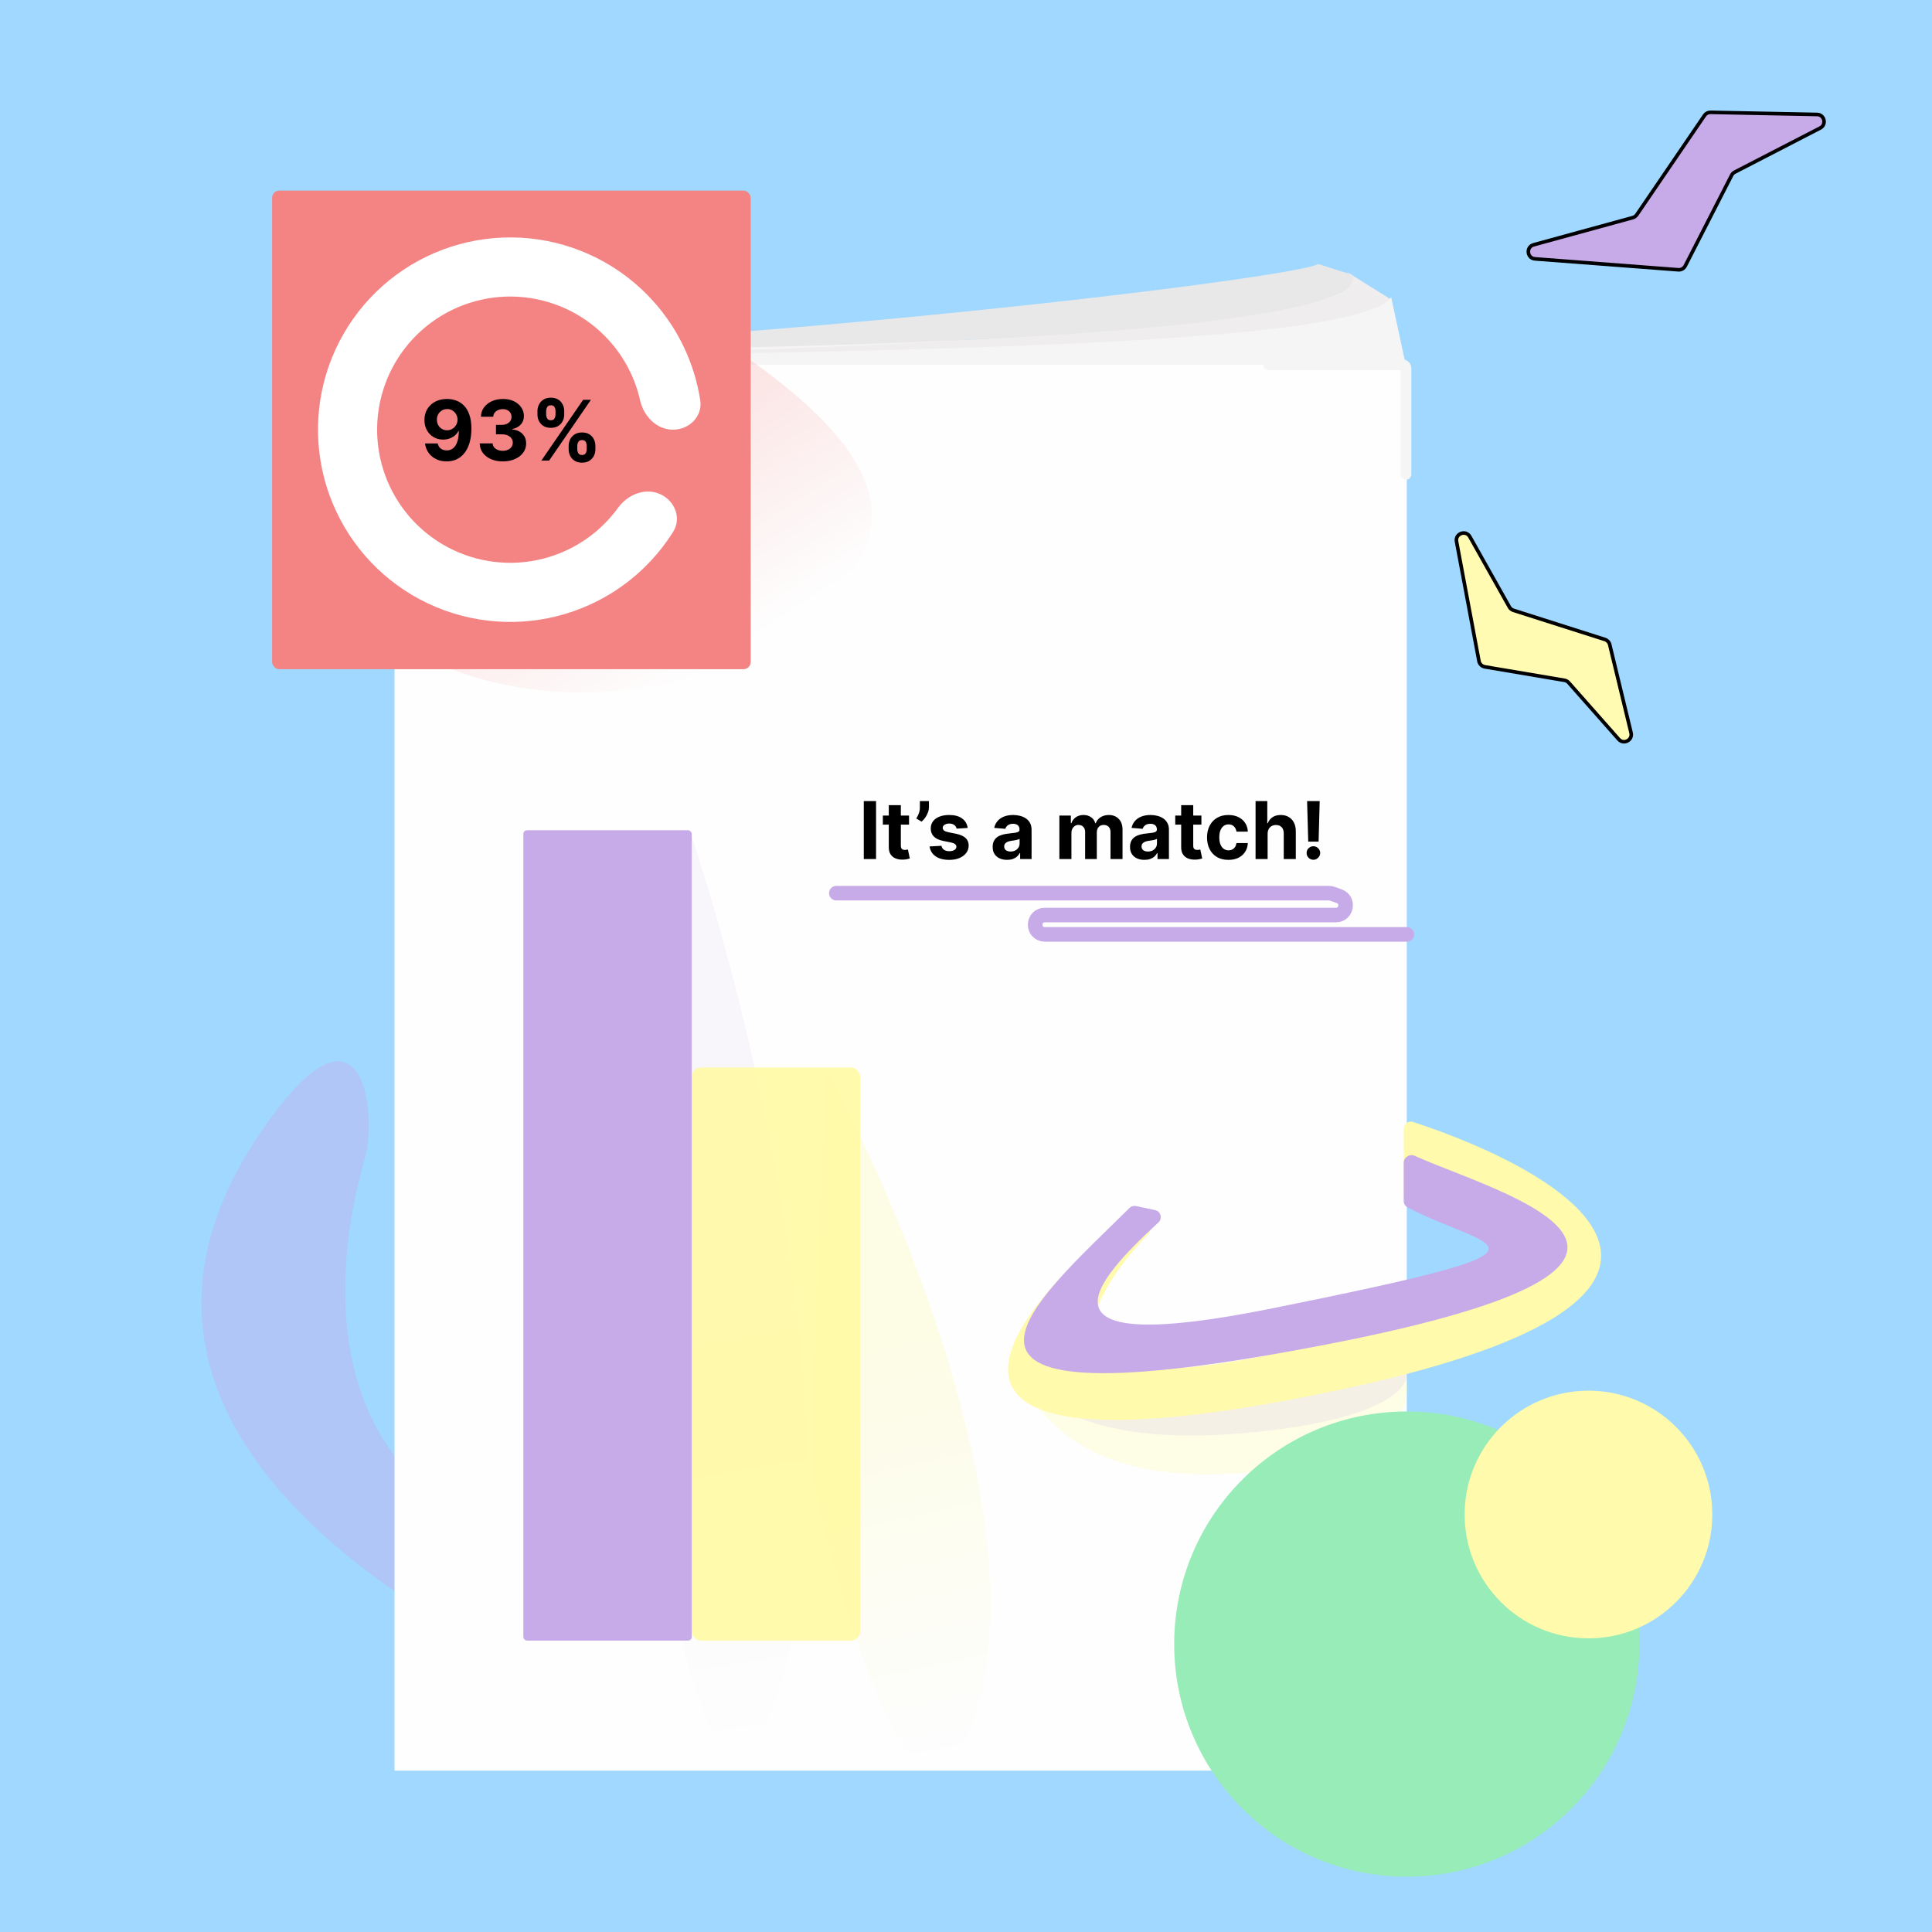 <svg width="5382" height="5382" viewBox="0 0 5382 5382" fill="none" xmlns="http://www.w3.org/2000/svg">
<g clip-path="url(#clip0_40_113)">
<rect width="5382" height="5382" fill="#A0D8FF"/>
<path d="M3875.51 828C3770.33 951.198 2000.68 968.711 1129 962.068C1322.97 1069.32 3067.82 1042.99 3916 1016.42L3875.51 828Z" fill="#F5F5F5"/>
<path d="M2111.21 4064.7C1398.44 4546.98 773.991 4111.67 1013.8 3233.86C1049.55 3137.2 1027.91 2756.86 771.3 3091.86C18.466 4074.69 1481.71 4724.04 2139.13 4901.96C2147.79 4904.3 2156.39 4900.59 2160.91 4892.84C2443.1 4409.59 2817.65 3586.71 2111.21 4064.7Z" fill="#C7AAE8" fill-opacity="0.4"/>
<path d="M4119.96 1841.6L4057.48 1508.57C4053.3 1486.33 4083.48 1475.36 4094.57 1495.08L4204.68 1690.94C4207.16 1695.35 4211.22 1698.66 4216.04 1700.19L4470.87 1781.39C4477.53 1783.51 4482.6 1788.95 4484.24 1795.74L4543.66 2041.47C4548.56 2061.74 4523.04 2075.04 4509.23 2059.41L4369.78 1901.6C4366.75 1898.17 4362.64 1895.89 4358.12 1895.12L4136.29 1857.63C4128.02 1856.23 4121.51 1849.83 4119.96 1841.6Z" fill="#FFFBB3" stroke="black" stroke-width="10"/>
<path d="M4675.29 751.522L4276.02 721.119C4253.65 719.415 4250.61 687.815 4272.26 681.887L4548.34 606.269C4552.92 605.014 4556.9 602.171 4559.58 598.247L4748.21 321.647C4752.01 316.066 4758.38 312.784 4765.13 312.919L5061.76 318.862C5082.5 319.278 5088.97 347.114 5070.53 356.631L4832.51 479.478C4828.8 481.393 4825.78 484.421 4823.87 488.138L4694.61 740.692C4690.94 747.865 4683.32 752.134 4675.29 751.522Z" fill="#C7AAE8" stroke="black" stroke-width="10"/>
<path d="M3556.36 2664.84L3871.64 2911.69C3889.31 2925.53 3912.86 2904.24 3900.88 2885.27L3748.06 2643.23C3745.52 2639.21 3744.5 2634.43 3745.17 2629.73L3792.47 2298.29C3793.42 2291.6 3790.94 2284.88 3785.86 2280.43L3562.85 2084.75C3547.25 2071.06 3523.71 2087.25 3530.9 2106.71L3623.78 2357.95C3625.22 2361.87 3625.41 2366.14 3624.31 2370.17L3549.4 2643.81C3547.27 2651.58 3550.02 2659.87 3556.36 2664.84Z" fill="#C2E6FF" stroke="black" stroke-width="10"/>
<rect x="1099" y="1016" width="2819.81" height="3916.54" fill="#FEFEFE"/>
<path d="M3551.69 4094.49C3004.39 4163.75 2892.04 3928.59 2812 3803.68C3257.72 3705.2 3551.69 3719.76 3814.74 3719.76C3897.33 3719.76 4099 4025.22 3551.69 4094.49Z" fill="#FFFAAC" fill-opacity="0.3"/>
<path d="M3557.4 3982.37C3039.77 4048.41 2910.49 3900.59 2832 3839.02C3269.1 3790.47 3641.15 3919.8 3815.36 3797.65C3916.58 3726.68 4075.02 3916.33 3557.4 3982.37Z" fill="#C7AAE8" fill-opacity="0.15"/>
<path d="M2400.42 1546.72C2637.48 1100.78 1309.12 666.847 1743.9 666.847C1451.93 523.363 1015.85 909.116 803 1232.65C846.118 2112.02 2111.43 2090.36 2400.42 1546.72Z" fill="url(#paint0_linear_40_113)" fill-opacity="0.2"/>
<path d="M2329.77 2488.09H3702.25C3705.36 2488.09 3708.45 2488.63 3711.38 2489.68L3730.57 2496.57C3759.1 2506.81 3751.75 2549.04 3721.44 2549.04H2910.63C2878.24 2549.04 2873.36 2595.68 2905.05 2602.38V2602.38C2906.88 2602.76 2908.75 2602.96 2910.63 2602.96H3919" stroke="#C7AAE8" stroke-width="40.542" stroke-linecap="round"/>
<path d="M2189 4639.5C2371.8 3968.7 2089.17 2817 1925 2325C1878.17 2754.67 1784.5 3644.5 1784.5 3766.5C1784.5 3919 1960.5 5478 2189 4639.5Z" fill="url(#paint1_linear_40_113)" fill-opacity="0.1"/>
<path d="M2729.52 4729.93C2864.59 4200.63 2502.35 3346.37 2304.34 2985.4C2287.8 3318.01 2256.87 4006.55 2265.42 4099.77C2276.1 4216.31 2560.68 5391.56 2729.52 4729.93Z" fill="url(#paint2_linear_40_113)" fill-opacity="0.3"/>
<g filter="url(#filter0_d_40_113)">
<path d="M3703 3874.5C4948.06 3617.01 4394.43 3270.74 3940.35 3121.33C3927.52 3117.11 3914.5 3126.76 3914.5 3140.28V3321.74C3914.5 3330.03 3919.66 3337.47 3927.39 3340.47C4215.84 3452.31 4421.58 3581.28 3544.5 3769C2875.21 3912.24 3021.44 3624.1 3202.96 3433.68C3215.39 3420.64 3206.34 3398.5 3188.34 3398.5H3138.96C3134.45 3398.5 3130.11 3399.99 3126.59 3402.8C2789.88 3671.49 2440.96 4135.5 3703 3874.5Z" fill="#FFFAAC"/>
</g>
<g filter="url(#filter1_d_40_113)">
<path d="M3702.83 3740.6C4903.87 3507.18 4160.96 3314.85 3945.32 3215.85C3931.22 3209.37 3914.32 3219.67 3914.32 3235.19V3341.66C3914.32 3348.96 3918.31 3355.71 3924.77 3359.12C4155.78 3480.98 4421.14 3465.11 3544.33 3641.46C2867.47 3777.59 3044.73 3572.93 3230.99 3401.43C3243.02 3390.36 3237.58 3370.27 3221.59 3366.9L3168.6 3355.74C3161.99 3354.34 3155.21 3356.3 3150.41 3361.06C2888.73 3621.14 2446.29 3984.8 3702.83 3740.6Z" fill="#C7AAE8"/>
</g>
<rect x="1926.99" y="2973.73" width="469.116" height="1596.53" rx="25.565" fill="#FFFAA3" fill-opacity="0.9"/>
<path d="M2440.43 2231.55V2393H2406.29V2231.55H2440.43ZM2532.29 2271.91V2297.14H2459.37V2271.91H2532.29ZM2475.92 2242.9H2509.5V2355.79C2509.5 2358.89 2509.98 2361.31 2510.92 2363.04C2511.87 2364.73 2513.18 2365.91 2514.86 2366.59C2516.6 2367.27 2518.6 2367.62 2520.86 2367.62C2522.43 2367.62 2524.01 2367.48 2525.59 2367.22C2527.16 2366.91 2528.37 2366.67 2529.21 2366.51L2534.49 2391.5C2532.81 2392.03 2530.45 2392.63 2527.4 2393.32C2524.35 2394.05 2520.65 2394.5 2516.28 2394.66C2508.19 2394.97 2501.09 2393.89 2495 2391.42C2488.95 2388.95 2484.25 2385.12 2480.89 2379.91C2477.52 2374.71 2475.87 2368.14 2475.92 2360.21V2242.9ZM2587.73 2231.55V2248.58C2587.73 2253.41 2586.78 2258.35 2584.89 2263.4C2583.05 2268.39 2580.58 2273.12 2577.48 2277.59C2574.38 2282 2570.99 2285.76 2567.31 2288.86L2552.49 2280.11C2555.11 2275.96 2557.43 2271.36 2559.42 2266.31C2561.47 2261.27 2562.5 2255.41 2562.5 2248.74V2231.55H2587.73ZM2695.67 2306.44L2664.92 2308.33C2664.4 2305.71 2663.27 2303.34 2661.53 2301.24C2659.8 2299.08 2657.51 2297.38 2654.67 2296.11C2651.89 2294.8 2648.55 2294.14 2644.66 2294.14C2639.46 2294.14 2635.07 2295.25 2631.5 2297.45C2627.92 2299.61 2626.14 2302.5 2626.14 2306.13C2626.14 2309.02 2627.29 2311.46 2629.61 2313.46C2631.92 2315.45 2635.89 2317.06 2641.51 2318.27L2663.43 2322.68C2675.2 2325.1 2683.97 2328.99 2689.76 2334.35C2695.54 2339.71 2698.43 2346.75 2698.43 2355.48C2698.43 2363.41 2696.09 2370.37 2691.41 2376.37C2686.79 2382.36 2680.43 2387.03 2672.33 2390.4C2664.29 2393.71 2655.02 2395.36 2644.51 2395.36C2628.48 2395.36 2615.7 2392.03 2606.19 2385.35C2596.73 2378.63 2591.19 2369.48 2589.56 2357.92L2622.59 2356.18C2623.59 2361.07 2626.01 2364.8 2629.84 2367.38C2633.68 2369.9 2638.59 2371.16 2644.58 2371.16C2650.47 2371.16 2655.2 2370.03 2658.77 2367.77C2662.4 2365.46 2664.24 2362.49 2664.29 2358.87C2664.24 2355.82 2662.95 2353.32 2660.43 2351.38C2657.91 2349.38 2654.02 2347.85 2648.76 2346.8L2627.79 2342.63C2615.97 2340.26 2607.16 2336.16 2601.38 2330.33C2595.65 2324.49 2592.79 2317.06 2592.79 2308.02C2592.79 2300.24 2594.89 2293.54 2599.1 2287.92C2603.35 2282.29 2609.32 2277.96 2616.99 2274.91C2624.72 2271.86 2633.76 2270.34 2644.11 2270.34C2659.4 2270.34 2671.44 2273.57 2680.22 2280.03C2689.05 2286.5 2694.2 2295.3 2695.67 2306.44ZM2805.48 2395.29C2797.76 2395.29 2790.87 2393.95 2784.83 2391.27C2778.78 2388.53 2774 2384.51 2770.48 2379.2C2767.01 2373.84 2765.28 2367.17 2765.28 2359.18C2765.28 2352.45 2766.51 2346.8 2768.98 2342.23C2771.45 2337.66 2774.82 2333.98 2779.07 2331.19C2783.33 2328.41 2788.17 2326.31 2793.58 2324.89C2799.04 2323.47 2804.77 2322.47 2810.76 2321.89C2817.81 2321.16 2823.48 2320.47 2827.79 2319.84C2832.1 2319.16 2835.23 2318.16 2837.17 2316.85C2839.12 2315.53 2840.09 2313.59 2840.09 2311.01V2310.54C2840.09 2305.55 2838.51 2301.68 2835.36 2298.95C2832.26 2296.22 2827.85 2294.85 2822.12 2294.85C2816.07 2294.85 2811.26 2296.19 2807.69 2298.87C2804.12 2301.5 2801.75 2304.81 2800.6 2308.81L2769.53 2306.28C2771.11 2298.93 2774.21 2292.57 2778.84 2287.21C2783.46 2281.79 2789.43 2277.64 2796.73 2274.75C2804.09 2271.81 2812.6 2270.34 2822.27 2270.34C2829 2270.34 2835.44 2271.12 2841.59 2272.7C2847.79 2274.28 2853.28 2276.72 2858.06 2280.03C2862.9 2283.34 2866.71 2287.6 2869.5 2292.8C2872.28 2297.95 2873.67 2304.13 2873.67 2311.33V2393H2841.82V2376.21H2840.88C2838.93 2379.99 2836.33 2383.33 2833.07 2386.22C2829.82 2389.06 2825.9 2391.29 2821.33 2392.92C2816.76 2394.5 2811.47 2395.29 2805.48 2395.29ZM2815.1 2372.11C2820.04 2372.11 2824.4 2371.14 2828.19 2369.19C2831.97 2367.2 2834.94 2364.51 2837.09 2361.15C2839.25 2357.79 2840.33 2353.98 2840.33 2349.72V2336.87C2839.28 2337.55 2837.83 2338.18 2835.99 2338.76C2834.2 2339.29 2832.18 2339.79 2829.92 2340.26C2827.66 2340.68 2825.4 2341.08 2823.14 2341.44C2820.88 2341.76 2818.83 2342.05 2816.99 2342.31C2813.05 2342.89 2809.61 2343.81 2806.67 2345.07C2803.72 2346.33 2801.44 2348.04 2799.81 2350.19C2798.18 2352.3 2797.36 2354.92 2797.36 2358.08C2797.36 2362.65 2799.02 2366.14 2802.33 2368.56C2805.69 2370.93 2809.95 2372.11 2815.1 2372.11ZM2951.11 2393V2271.91H2983.11V2293.28H2984.53C2987.06 2286.18 2991.26 2280.58 2997.15 2276.48C3003.03 2272.39 3010.07 2270.34 3018.27 2270.34C3026.58 2270.34 3033.65 2272.41 3039.48 2276.56C3045.31 2280.66 3049.2 2286.23 3051.15 2293.28H3052.41C3054.88 2286.34 3059.35 2280.79 3065.81 2276.64C3072.33 2272.44 3080.03 2270.34 3088.91 2270.34C3100.21 2270.34 3109.38 2273.94 3116.42 2281.14C3123.52 2288.28 3127.06 2298.43 3127.06 2311.57V2393H3093.56V2318.19C3093.56 2311.46 3091.77 2306.41 3088.2 2303.05C3084.62 2299.69 3080.16 2298.01 3074.8 2298.01C3068.7 2298.01 3063.94 2299.95 3060.53 2303.84C3057.11 2307.68 3055.4 2312.75 3055.4 2319.05V2393H3022.85V2317.48C3022.85 2311.54 3021.14 2306.81 3017.72 2303.29C3014.36 2299.77 3009.92 2298.01 3004.4 2298.01C3000.67 2298.01 2997.3 2298.95 2994.31 2300.84C2991.36 2302.68 2989.03 2305.28 2987.29 2308.65C2985.56 2311.96 2984.69 2315.85 2984.69 2320.32V2393H2951.11ZM3188.12 2395.29C3180.39 2395.29 3173.51 2393.95 3167.47 2391.27C3161.42 2388.53 3156.64 2384.51 3153.12 2379.2C3149.65 2373.84 3147.91 2367.17 3147.91 2359.18C3147.91 2352.45 3149.15 2346.8 3151.62 2342.23C3154.09 2337.66 3157.45 2333.98 3161.71 2331.19C3165.97 2328.41 3170.8 2326.31 3176.22 2324.89C3181.68 2323.47 3187.41 2322.47 3193.4 2321.89C3200.44 2321.16 3206.12 2320.47 3210.43 2319.84C3214.74 2319.16 3217.87 2318.16 3219.81 2316.85C3221.76 2315.53 3222.73 2313.59 3222.73 2311.01V2310.54C3222.73 2305.55 3221.15 2301.68 3218 2298.95C3214.9 2296.22 3210.48 2294.85 3204.75 2294.85C3198.71 2294.85 3193.9 2296.19 3190.33 2298.87C3186.75 2301.5 3184.39 2304.81 3183.23 2308.81L3152.17 2306.28C3153.75 2298.93 3156.85 2292.57 3161.47 2287.21C3166.1 2281.79 3172.06 2277.64 3179.37 2274.75C3186.73 2271.81 3195.24 2270.34 3204.91 2270.34C3211.64 2270.34 3218.08 2271.12 3224.23 2272.7C3230.43 2274.28 3235.92 2276.72 3240.7 2280.03C3245.54 2283.34 3249.35 2287.6 3252.13 2292.8C3254.92 2297.95 3256.31 2304.13 3256.31 2311.33V2393H3224.46V2376.21H3223.52C3221.57 2379.99 3218.97 2383.33 3215.71 2386.22C3212.45 2389.06 3208.54 2391.29 3203.97 2392.92C3199.39 2394.5 3194.11 2395.29 3188.12 2395.29ZM3197.74 2372.11C3202.68 2372.11 3207.04 2371.14 3210.82 2369.19C3214.61 2367.2 3217.58 2364.51 3219.73 2361.15C3221.89 2357.79 3222.96 2353.98 3222.96 2349.72V2336.87C3221.91 2337.55 3220.47 2338.18 3218.63 2338.76C3216.84 2339.29 3214.82 2339.79 3212.56 2340.26C3210.3 2340.68 3208.04 2341.08 3205.78 2341.44C3203.52 2341.76 3201.47 2342.05 3199.63 2342.31C3195.69 2342.89 3192.25 2343.81 3189.3 2345.07C3186.36 2346.33 3184.07 2348.04 3182.44 2350.19C3180.81 2352.3 3180 2354.92 3180 2358.08C3180 2362.65 3181.66 2366.14 3184.97 2368.56C3188.33 2370.93 3192.59 2372.11 3197.74 2372.11ZM3346.77 2271.91V2297.14H3273.85V2271.91H3346.77ZM3290.41 2242.9H3323.99V2355.79C3323.99 2358.89 3324.46 2361.31 3325.41 2363.04C3326.35 2364.73 3327.67 2365.91 3329.35 2366.59C3331.08 2367.27 3333.08 2367.62 3335.34 2367.62C3336.92 2367.62 3338.49 2367.48 3340.07 2367.22C3341.65 2366.91 3342.86 2366.67 3343.7 2366.51L3348.98 2391.5C3347.3 2392.03 3344.93 2392.63 3341.88 2393.32C3338.84 2394.05 3335.13 2394.5 3330.77 2394.66C3322.67 2394.97 3315.58 2393.89 3309.48 2391.42C3303.44 2388.95 3298.74 2385.12 3295.37 2379.91C3292.01 2374.71 3290.35 2368.14 3290.41 2360.21V2242.9ZM3422.06 2395.36C3409.65 2395.36 3398.99 2392.74 3390.05 2387.48C3381.17 2382.17 3374.34 2374.82 3369.55 2365.41C3364.82 2356 3362.46 2345.17 3362.46 2332.93C3362.46 2320.53 3364.85 2309.65 3369.63 2300.29C3374.47 2290.88 3381.33 2283.55 3390.21 2278.3C3399.09 2272.99 3409.65 2270.34 3421.9 2270.34C3432.46 2270.34 3441.71 2272.25 3449.65 2276.09C3457.58 2279.93 3463.87 2285.31 3468.49 2292.25C3473.11 2299.19 3475.66 2307.33 3476.14 2316.69H3444.45C3443.55 2310.65 3441.19 2305.78 3437.35 2302.11C3433.57 2298.37 3428.6 2296.51 3422.45 2296.51C3417.25 2296.51 3412.7 2297.93 3408.81 2300.77C3404.98 2303.55 3401.98 2307.62 3399.83 2312.98C3397.67 2318.34 3396.59 2324.84 3396.59 2332.46C3396.59 2340.18 3397.65 2346.75 3399.75 2352.16C3401.9 2357.58 3404.92 2361.7 3408.81 2364.54C3412.7 2367.38 3417.25 2368.8 3422.45 2368.8C3426.29 2368.8 3429.73 2368.01 3432.78 2366.43C3435.88 2364.86 3438.43 2362.57 3440.43 2359.57C3442.48 2356.53 3443.82 2352.87 3444.45 2348.62H3476.14C3475.61 2357.87 3473.09 2366.01 3468.57 2373.06C3464.1 2380.05 3457.93 2385.51 3450.04 2389.45C3442.16 2393.39 3432.83 2395.36 3422.06 2395.36ZM3531.22 2323V2393H3497.64V2231.55H3530.28V2293.28H3531.69C3534.43 2286.13 3538.84 2280.53 3544.94 2276.48C3551.03 2272.39 3558.68 2270.34 3567.88 2270.34C3576.29 2270.34 3583.62 2272.17 3589.87 2275.85C3596.18 2279.48 3601.07 2284.71 3604.54 2291.54C3608.06 2298.32 3609.79 2306.44 3609.74 2315.9V2393H3576.16V2321.89C3576.21 2314.43 3574.32 2308.62 3570.48 2304.47C3566.7 2300.32 3561.39 2298.24 3554.56 2298.24C3549.98 2298.24 3545.94 2299.21 3542.42 2301.16C3538.95 2303.1 3536.21 2305.94 3534.22 2309.67C3532.27 2313.35 3531.27 2317.79 3531.22 2323ZM3676.29 2231.55L3673.22 2344.6H3644.37L3641.21 2231.55H3676.29ZM3658.79 2395.05C3653.59 2395.05 3649.12 2393.21 3645.39 2389.53C3641.66 2385.8 3639.82 2381.33 3639.87 2376.13C3639.82 2370.98 3641.66 2366.56 3645.39 2362.89C3649.12 2359.21 3653.59 2357.37 3658.79 2357.37C3663.79 2357.37 3668.17 2359.21 3671.96 2362.89C3675.74 2366.56 3677.66 2370.98 3677.71 2376.13C3677.66 2379.6 3676.74 2382.78 3674.95 2385.67C3673.22 2388.51 3670.93 2390.79 3668.1 2392.53C3665.26 2394.21 3662.16 2395.05 3658.79 2395.05Z" fill="black"/>
<circle cx="3919" cy="4580" r="648" fill="#97ECB7"/>
<circle cx="4425" cy="4219" r="345" fill="#FFFAAC"/>
<rect x="1457.88" y="2312.88" width="469.116" height="2257.38" rx="10.226" fill="#C7AAE8"/>
<path d="M3752 757.361C3938.96 923.501 2102.1 986.344 1144.5 997C2729.87 979.358 3727.65 953.843 3870.25 835.395C3871.77 834.127 3871.33 831.958 3869.65 830.905L3752 757.361Z" fill="#EFEDED"/>
<path d="M3672.5 735.361C3603 776.5 2022.6 964.344 1065 975C2589.17 982.972 3809.47 912.494 3768.48 767.524C3768.22 766.612 3767.47 765.829 3766.57 765.54L3672.5 735.361Z" fill="#E8E8E8"/>
<rect x="758" y="531" width="1333.21" height="1333.21" rx="20" fill="#F48484"/>
<path d="M1874.64 1196.97C1920.12 1196.97 1957.64 1159.88 1950.68 1114.94C1934.77 1012.32 1889.25 915.887 1818.85 837.95C1729.93 739.514 1607.65 677.579 1475.68 664.138C1343.71 650.696 1211.45 686.706 1104.51 765.193C997.574 843.679 923.567 959.058 896.822 1088.98C870.078 1218.91 892.501 1354.14 959.748 1468.48C1026.99 1582.82 1134.28 1668.14 1260.83 1707.91C1387.38 1747.68 1524.18 1739.08 1644.75 1683.76C1740.21 1639.97 1820.11 1569.36 1875.25 1481.36C1899.4 1442.82 1879.58 1393.93 1837.8 1375.97C1796.01 1358.01 1748.24 1378.09 1721.52 1414.89C1684.34 1466.08 1634.4 1507.3 1576.07 1534.07C1492.58 1572.37 1397.84 1578.33 1310.21 1550.79C1222.58 1523.25 1148.28 1464.16 1101.72 1384.98C1055.15 1305.81 1039.62 1212.16 1058.14 1122.19C1076.66 1032.22 1127.91 952.321 1201.96 897.97C1276.02 843.619 1367.61 818.683 1458.99 827.991C1550.38 837.299 1635.06 880.188 1696.63 948.353C1739.65 995.978 1769.25 1053.57 1783.19 1115.29C1793.2 1159.65 1829.16 1196.97 1874.64 1196.97Z" fill="white"/>
<path d="M1245.56 1111.4C1254.27 1111.4 1262.64 1112.86 1270.69 1115.78C1278.79 1118.7 1286.01 1123.36 1292.34 1129.75C1298.74 1136.14 1303.78 1144.63 1307.47 1155.21C1311.22 1165.73 1313.12 1178.66 1313.17 1193.98C1313.17 1208.36 1311.55 1221.2 1308.3 1232.5C1305.1 1243.74 1300.5 1253.3 1294.49 1261.18C1288.49 1269.06 1281.24 1275.06 1272.75 1279.2C1264.27 1283.28 1254.79 1285.31 1244.32 1285.31C1233.02 1285.31 1223.05 1283.14 1214.4 1278.78C1205.75 1274.38 1198.77 1268.4 1193.48 1260.85C1188.25 1253.24 1185.08 1244.7 1183.98 1235.22H1219.27C1220.65 1241.4 1223.54 1246.19 1227.95 1249.61C1232.36 1252.97 1237.82 1254.65 1244.32 1254.65C1255.34 1254.65 1263.72 1249.85 1269.45 1240.27C1275.18 1230.62 1278.07 1217.42 1278.13 1200.67H1276.97C1274.43 1205.63 1271.02 1209.9 1266.72 1213.48C1262.42 1217.01 1257.49 1219.74 1251.92 1221.67C1246.41 1223.6 1240.54 1224.56 1234.32 1224.56C1224.34 1224.56 1215.44 1222.22 1207.62 1217.53C1199.79 1212.85 1193.62 1206.4 1189.1 1198.19C1184.58 1189.98 1182.33 1180.61 1182.33 1170.09C1182.27 1158.74 1184.89 1148.62 1190.18 1139.75C1195.47 1130.88 1202.85 1123.94 1212.33 1118.92C1221.86 1113.85 1232.94 1111.35 1245.56 1111.4ZM1245.81 1139.5C1240.24 1139.5 1235.28 1140.83 1230.93 1143.47C1226.63 1146.12 1223.21 1149.67 1220.68 1154.13C1218.2 1158.6 1216.99 1163.59 1217.04 1169.1C1217.04 1174.66 1218.25 1179.68 1220.68 1184.14C1223.16 1188.55 1226.52 1192.08 1230.76 1194.72C1235.06 1197.31 1239.97 1198.61 1245.48 1198.61C1249.61 1198.61 1253.44 1197.83 1256.97 1196.29C1260.49 1194.75 1263.55 1192.63 1266.14 1189.93C1268.79 1187.17 1270.85 1184 1272.34 1180.42C1273.83 1176.84 1274.57 1173.04 1274.57 1169.01C1274.52 1163.67 1273.25 1158.76 1270.77 1154.3C1268.29 1149.84 1264.87 1146.25 1260.52 1143.55C1256.17 1140.85 1251.26 1139.5 1245.81 1139.5ZM1400.54 1285.31C1388.2 1285.31 1377.21 1283.19 1367.56 1278.95C1357.98 1274.65 1350.4 1268.76 1344.83 1261.26C1339.32 1253.71 1336.48 1245 1336.32 1235.14H1372.36C1372.58 1239.27 1373.93 1242.91 1376.41 1246.05C1378.94 1249.14 1382.3 1251.53 1386.49 1253.24C1390.68 1254.95 1395.39 1255.81 1400.63 1255.81C1406.08 1255.81 1410.9 1254.84 1415.09 1252.91C1419.28 1250.98 1422.56 1248.31 1424.93 1244.89C1427.3 1241.48 1428.48 1237.54 1428.48 1233.07C1428.48 1228.56 1427.22 1224.56 1424.68 1221.09C1422.2 1217.56 1418.62 1214.81 1413.94 1212.82C1409.31 1210.84 1403.8 1209.85 1397.4 1209.85H1381.62V1183.56H1397.4C1402.8 1183.56 1407.57 1182.62 1411.7 1180.75C1415.89 1178.88 1419.14 1176.29 1421.46 1172.98C1423.77 1169.62 1424.93 1165.71 1424.93 1161.24C1424.93 1157 1423.91 1153.28 1421.87 1150.08C1419.89 1146.83 1417.08 1144.3 1413.44 1142.48C1409.86 1140.66 1405.67 1139.75 1400.88 1139.75C1396.03 1139.75 1391.59 1140.63 1387.57 1142.4C1383.54 1144.11 1380.32 1146.56 1377.9 1149.75C1375.47 1152.95 1374.18 1156.7 1374.01 1161H1339.71C1339.87 1151.24 1342.66 1142.65 1348.06 1135.21C1353.46 1127.77 1360.73 1121.95 1369.88 1117.76C1379.08 1113.52 1389.47 1111.4 1401.04 1111.4C1412.72 1111.4 1422.95 1113.52 1431.71 1117.76C1440.47 1122.01 1447.27 1127.74 1452.12 1134.96C1457.03 1142.12 1459.45 1150.17 1459.4 1159.09C1459.45 1168.57 1456.5 1176.48 1450.55 1182.82C1444.66 1189.15 1436.97 1193.18 1427.49 1194.89V1196.21C1439.95 1197.81 1449.42 1202.13 1455.93 1209.19C1462.48 1216.18 1465.74 1224.95 1465.68 1235.47C1465.74 1245.11 1462.95 1253.68 1457.33 1261.18C1451.77 1268.67 1444.08 1274.57 1434.27 1278.87C1424.46 1283.17 1413.22 1285.31 1400.54 1285.31ZM1584.07 1251.26V1242.33C1584.07 1235.55 1585.5 1229.33 1588.37 1223.65C1591.29 1217.92 1595.5 1213.35 1601.01 1209.93C1606.58 1206.46 1613.36 1204.72 1621.35 1204.72C1629.45 1204.72 1636.25 1206.43 1641.76 1209.85C1647.33 1213.26 1651.52 1217.84 1654.33 1223.57C1657.19 1229.24 1658.63 1235.5 1658.63 1242.33V1251.26C1658.63 1258.04 1657.19 1264.29 1654.33 1270.02C1651.46 1275.7 1647.25 1280.24 1641.68 1283.66C1636.12 1287.13 1629.34 1288.87 1621.35 1288.87C1613.25 1288.87 1606.44 1287.13 1600.93 1283.66C1595.42 1280.24 1591.23 1275.7 1588.37 1270.02C1585.5 1264.29 1584.07 1258.04 1584.07 1251.26ZM1608.12 1242.33V1251.26C1608.12 1255.17 1609.06 1258.86 1610.93 1262.34C1612.86 1265.81 1616.33 1267.54 1621.35 1267.54C1626.36 1267.54 1629.78 1265.83 1631.6 1262.42C1633.47 1259 1634.41 1255.28 1634.41 1251.26V1242.33C1634.41 1238.31 1633.53 1234.56 1631.76 1231.09C1630 1227.62 1626.53 1225.88 1621.35 1225.88C1616.39 1225.88 1612.94 1227.62 1611.02 1231.09C1609.09 1234.56 1608.12 1238.31 1608.12 1242.33ZM1497.19 1154.38V1145.46C1497.19 1138.62 1498.65 1132.37 1501.57 1126.69C1504.5 1120.96 1508.71 1116.39 1514.22 1112.97C1519.79 1109.55 1526.51 1107.85 1534.39 1107.85C1542.55 1107.85 1549.38 1109.55 1554.89 1112.97C1560.4 1116.39 1564.59 1120.96 1567.45 1126.69C1570.32 1132.37 1571.75 1138.62 1571.75 1145.46V1154.38C1571.75 1161.22 1570.29 1167.47 1567.37 1173.15C1564.51 1178.82 1560.29 1183.37 1554.72 1186.79C1549.21 1190.15 1542.44 1191.83 1534.39 1191.83C1526.34 1191.83 1519.54 1190.12 1513.97 1186.7C1508.46 1183.23 1504.27 1178.68 1501.41 1173.06C1498.6 1167.39 1497.19 1161.16 1497.19 1154.38ZM1521.41 1145.46V1154.38C1521.41 1158.41 1522.35 1162.13 1524.22 1165.54C1526.15 1168.96 1529.54 1170.67 1534.39 1170.67C1539.46 1170.67 1542.9 1168.96 1544.72 1165.54C1546.6 1162.13 1547.53 1158.41 1547.53 1154.38V1145.46C1547.53 1141.43 1546.65 1137.69 1544.89 1134.21C1543.12 1130.74 1539.63 1129.01 1534.39 1129.01C1529.49 1129.01 1526.1 1130.77 1524.22 1134.3C1522.35 1137.82 1521.41 1141.54 1521.41 1145.46ZM1508.1 1283L1624.49 1113.71H1646.15L1529.76 1283H1508.1Z" fill="black"/>
<path d="M3534 1016H3906.5C3912.02 1016 3916.5 1020.48 3916.5 1026V1321.5" stroke="#F5F5F5" stroke-width="30" stroke-linecap="round"/>
</g>
<defs>
<filter id="filter0_d_40_113" x="2804.15" y="3120.33" width="1660.04" height="839.219" filterUnits="userSpaceOnUse" color-interpolation-filters="sRGB">
<feFlood flood-opacity="0" result="BackgroundImageFix"/>
<feColorMatrix in="SourceAlpha" type="matrix" values="0 0 0 0 0 0 0 0 0 0 0 0 0 0 0 0 0 0 127 0" result="hardAlpha"/>
<feOffset dx="-4" dy="4"/>
<feGaussianBlur stdDeviation="2"/>
<feComposite in2="hardAlpha" operator="out"/>
<feColorMatrix type="matrix" values="0 0 0 0 0 0 0 0 0 0 0 0 0 0 0 0 0 0 0.25 0"/>
<feBlend mode="normal" in2="BackgroundImageFix" result="effect1_dropShadow_40_113"/>
<feBlend mode="normal" in="SourceGraphic" in2="effect1_dropShadow_40_113" result="shape"/>
</filter>
<filter id="filter1_d_40_113" x="2848.53" y="3213.88" width="1521.98" height="615.416" filterUnits="userSpaceOnUse" color-interpolation-filters="sRGB">
<feFlood flood-opacity="0" result="BackgroundImageFix"/>
<feColorMatrix in="SourceAlpha" type="matrix" values="0 0 0 0 0 0 0 0 0 0 0 0 0 0 0 0 0 0 127 0" result="hardAlpha"/>
<feOffset dx="-4" dy="4"/>
<feGaussianBlur stdDeviation="2"/>
<feComposite in2="hardAlpha" operator="out"/>
<feColorMatrix type="matrix" values="0 0 0 0 0 0 0 0 0 0 0 0 0 0 0 0 0 0 0.25 0"/>
<feBlend mode="normal" in2="BackgroundImageFix" result="effect1_dropShadow_40_113"/>
<feBlend mode="normal" in="SourceGraphic" in2="effect1_dropShadow_40_113" result="shape"/>
</filter>
<linearGradient id="paint0_linear_40_113" x1="1839.37" y1="1231.14" x2="2168.28" y2="1736.51" gradientUnits="userSpaceOnUse">
<stop stop-color="#F48484"/>
<stop offset="1" stop-color="white"/>
</linearGradient>
<linearGradient id="paint1_linear_40_113" x1="1897" y1="3318.5" x2="2136.5" y2="4800" gradientUnits="userSpaceOnUse">
<stop stop-color="#C7AAE8"/>
<stop offset="1" stop-color="white"/>
</linearGradient>
<linearGradient id="paint2_linear_40_113" x1="2346.08" y1="3747.15" x2="2592.9" y2="4878.23" gradientUnits="userSpaceOnUse">
<stop stop-color="#FEFAAC"/>
<stop offset="1" stop-color="white"/>
</linearGradient>
<clipPath id="clip0_40_113">
<rect width="5382" height="5382" fill="white"/>
</clipPath>
</defs>
</svg>
